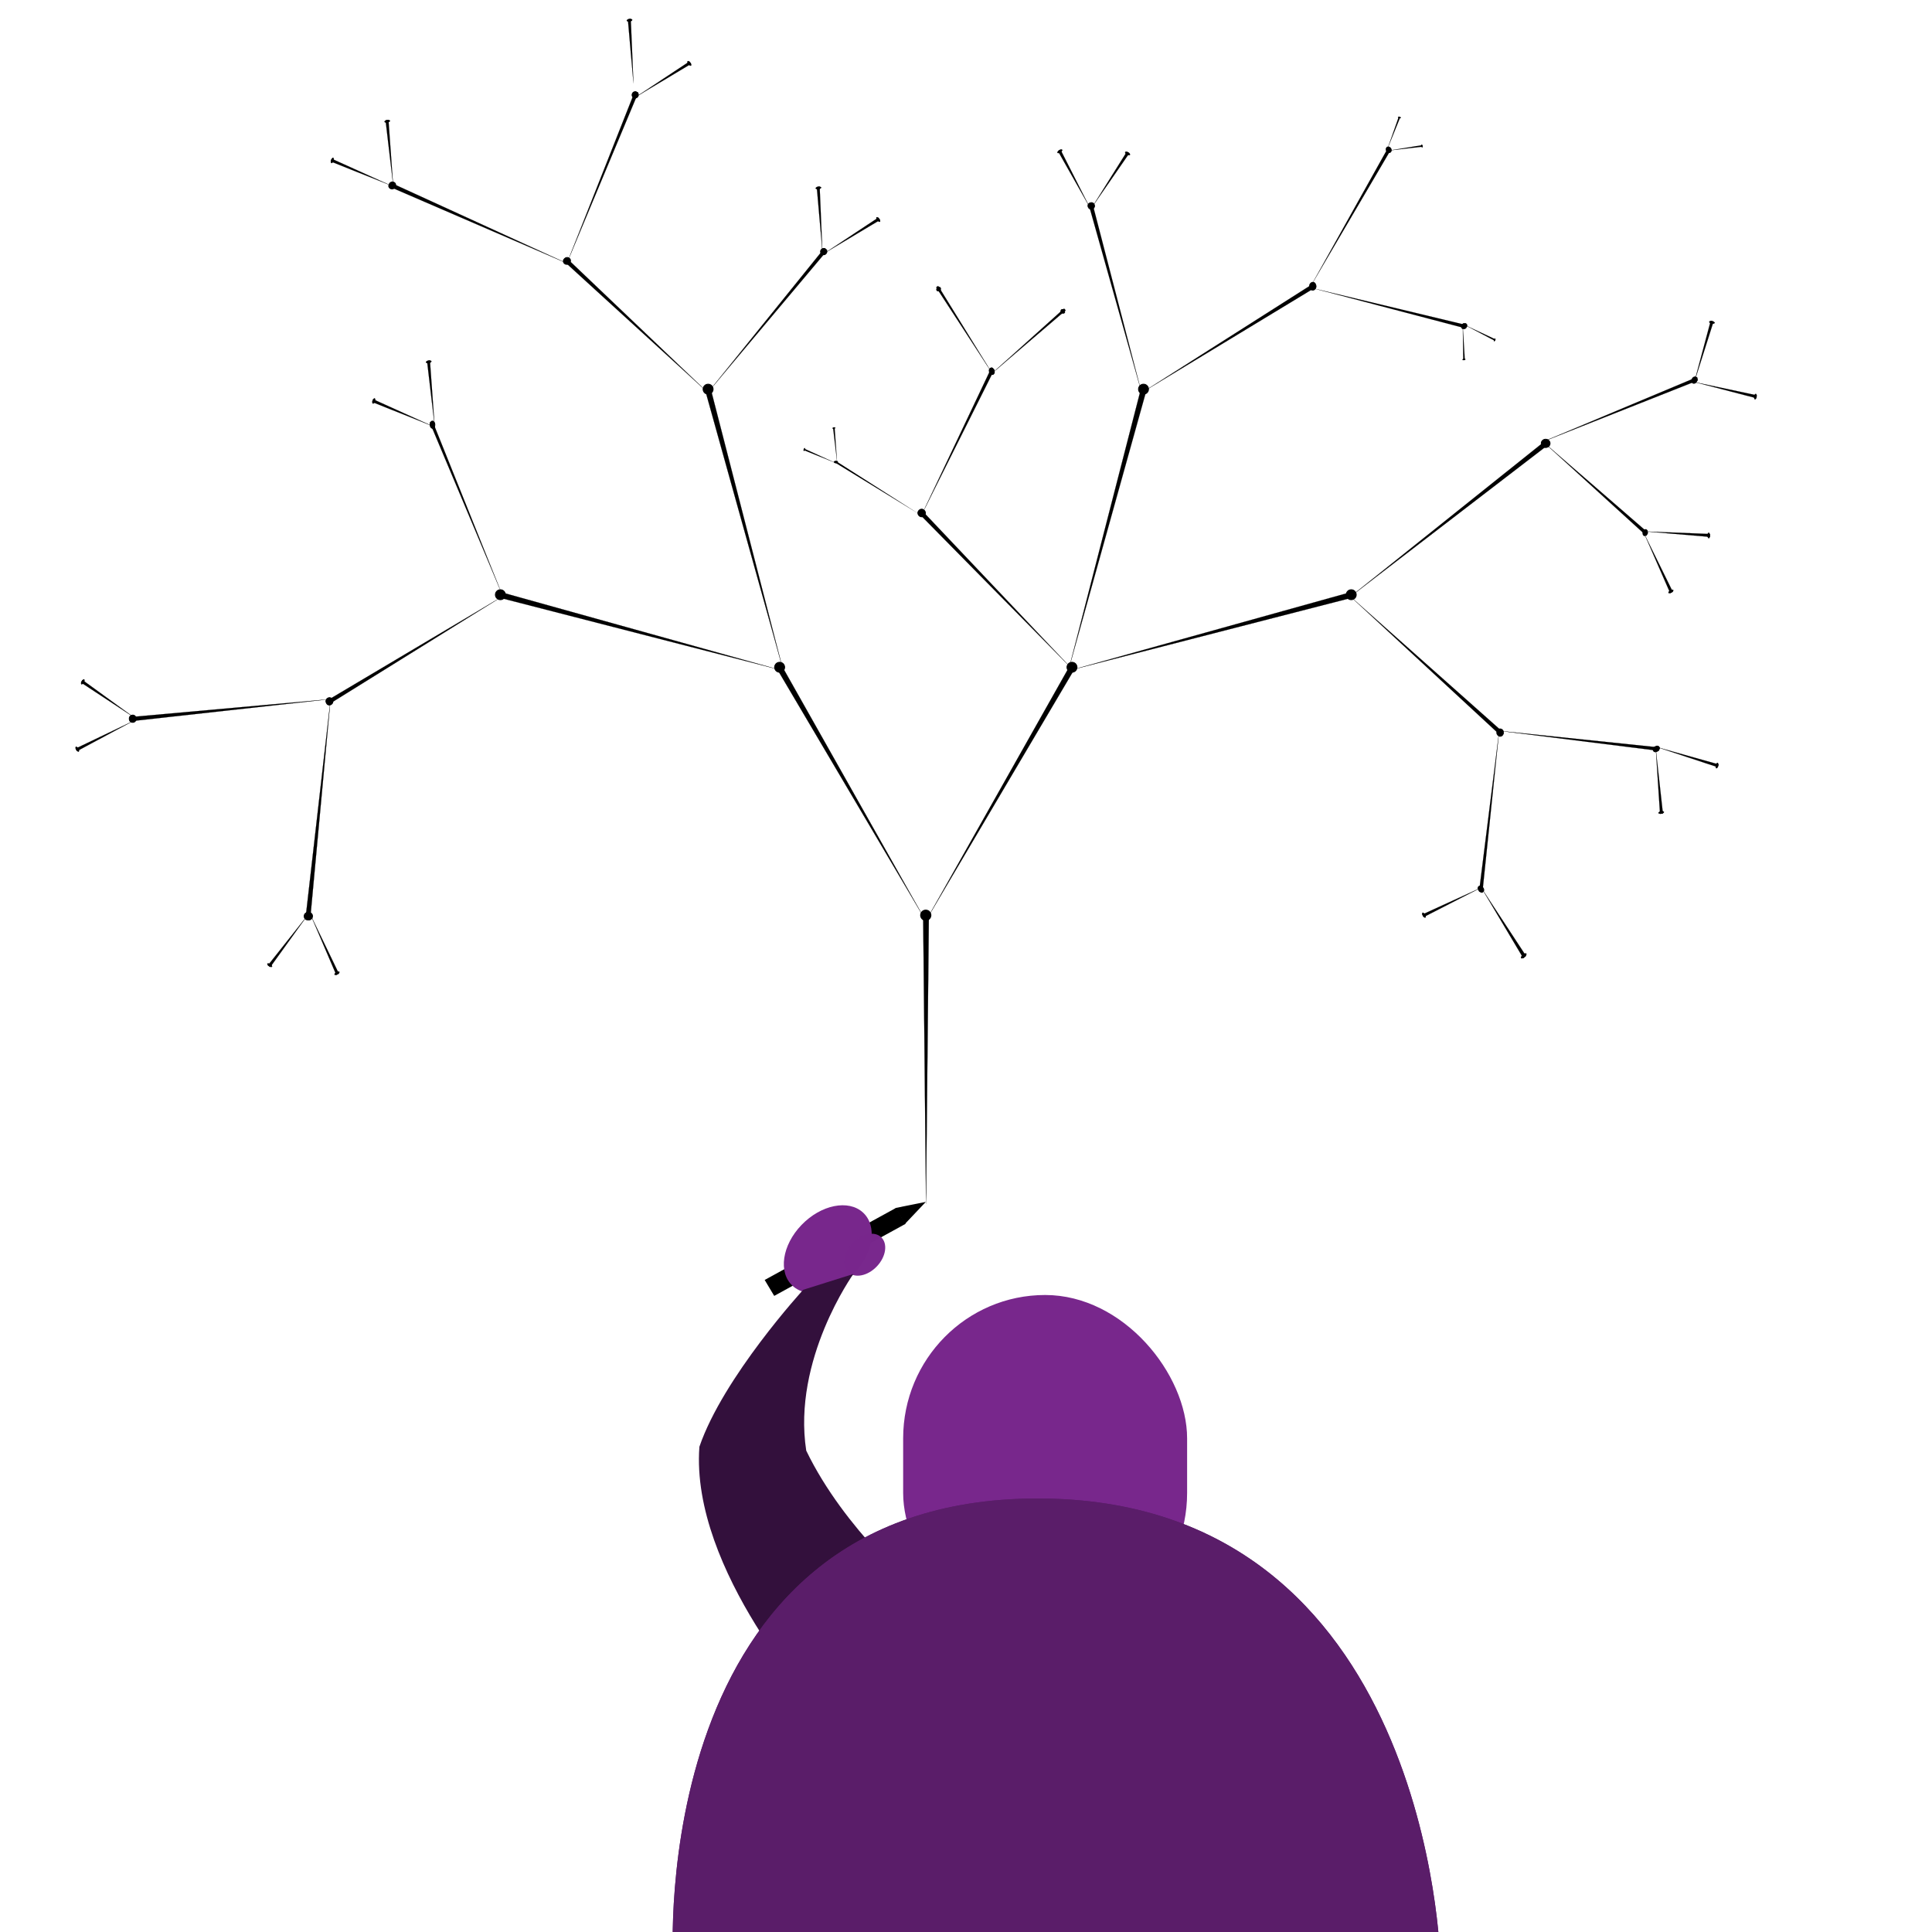 <?xml version="1.0" encoding="UTF-8" standalone="no"?>
<svg
   xmlns:dc="http://purl.org/dc/elements/1.1/"
   xmlns:cc="http://creativecommons.org/ns#"
   xmlns:rdf="http://www.w3.org/1999/02/22-rdf-syntax-ns#"
   xmlns:svg="http://www.w3.org/2000/svg"
   xmlns="http://www.w3.org/2000/svg"
   xmlns:sodipodi="http://sodipodi.sourceforge.net/DTD/sodipodi-0.dtd"
   xmlns:inkscape="http://www.inkscape.org/namespaces/inkscape"
   width="1000"
   height="1000"
   viewBox="0 0 264.583 264.583"
   version="1.1"
   id="svg1123"
   inkscape:version="1.0.1 (3bc2e813f5, 2020-09-07)"
   sodipodi:docname="sofware_factory_Algorithm.svg"
   inkscape:export-filename="/home/cristian/motivus/Repos/motivus-home/static/sofware_factory_Algorithm.png"
   inkscape:export-xdpi="350.53299"
   inkscape:export-ydpi="350.53299">
  <defs
     id="defs1117" />
  <sodipodi:namedview
     id="base"
     pagecolor="#ffffff"
     bordercolor="#666666"
     borderopacity="1.0"
     inkscape:pageopacity="0.0"
     inkscape:pageshadow="2"
     inkscape:zoom="0.46308664"
     inkscape:cx="718.86824"
     inkscape:cy="397.32704"
     inkscape:document-units="mm"
     inkscape:current-layer="layer1"
     inkscape:document-rotation="0"
     showgrid="false"
     inkscape:window-width="1920"
     inkscape:window-height="997"
     inkscape:window-x="1920"
     inkscape:window-y="28"
     inkscape:window-maximized="1"
     units="px" />
  <g
     inkscape:label="Layer 1"
     inkscape:groupmode="layer"
     id="layer1">
    <g
       id="g1898"
       transform="matrix(1.257,2.098,-2.224,1.22,138.134,-30.342)">
      <rect
         style="fill:#000000;fill-opacity:1;stroke:none;stroke-width:0.234;stroke-linecap:round;stroke-dasharray:0.234, 0.467;paint-order:stroke fill markers"
         id="rect1892"
         width="1.04"
         height="8.085"
         x="67.192"
         y="44.916"
         ry="0" />
      <path
         sodipodi:type="star"
         style="fill:#000000;fill-opacity:1;stroke:none;stroke-width:0.265;stroke-linecap:round;stroke-dasharray:0.265, 0.53;paint-order:stroke fill markers"
         id="path1894"
         sodipodi:sides="3"
         sodipodi:cx="68.104202"
         sodipodi:cy="44.389439"
         sodipodi:r1="1.0527909"
         sodipodi:r2="0.52639544"
         sodipodi:arg1="-1.5707963"
         sodipodi:arg2="-0.52359878"
         inkscape:flatsided="true"
         inkscape:rounded="0"
         inkscape:randomized="0"
         d="m 68.104,43.337 0.912,1.579 -1.823,0 z"
         inkscape:transform-center-y="-0.26319834"
         transform="matrix(0.57,0,0,1,28.88,0.027)" />
    </g>
    <ellipse
       style="fill:#78278c;fill-opacity:1;stroke:none;stroke-width:1.473;stroke-linecap:round;paint-order:stroke fill markers"
       id="path855"
       cx="49.171"
       cy="200.322"
       rx="6.959"
       ry="4.891"
       transform="matrix(-0.693,0.721,0.736,0.677,0,0)" />
    <ellipse
       style="opacity:0.991;fill:#78278c;fill-opacity:1;stroke:none;stroke-width:0.696;stroke-linecap:round;paint-order:stroke fill markers"
       id="ellipse861"
       cx="44.118"
       cy="203.892"
       rx="3.291"
       ry="2.31"
       transform="matrix(-0.685,0.729,0.729,0.685,0,0)" />
    <path
       style="fill:#33103c;fill-opacity:1;stroke:none;stroke-width:0.97px;stroke-linecap:butt;stroke-linejoin:miter;stroke-opacity:1"
       d="m 116.869,174.47 -6.872,2.162 c 0,0 -10.952,11.95 -14.217,21.498 -1.259,16.957 16.326,36.019 16.326,36.019 l 13.71,-16.173 c 0,0 -10.148,-8.426 -15.403,-19.314 -1.928,-12.493 6.455,-24.192 6.455,-24.192 z"
       id="path869"
       sodipodi:nodetypes="ccccccc" />
    <rect
       style="fill:#78278c;fill-opacity:1;stroke:none;stroke-width:2.181;stroke-linecap:round;stroke-opacity:1;paint-order:stroke fill markers"
       id="rect909"
       width="38.887"
       height="46.737"
       x="123.685"
       y="177.347"
       ry="19.627" />
    <path
       style="fill:#5a1d69;fill-opacity:1;stroke:none;stroke-width:0.81px;stroke-linecap:butt;stroke-linejoin:miter;stroke-opacity:1"
       d="M 197.245,268.413 H 92.179 c 0,0 -3.825,-63.199 49.934,-63.199 53.76,0 55.132,63.199 55.132,63.199 z"
       id="path837"
       sodipodi:nodetypes="cczc" />
    <path
       style="fill:#5a1d69;fill-opacity:1;stroke:none;stroke-width:0.81px;stroke-linecap:butt;stroke-linejoin:miter;stroke-opacity:1"
       d="M 197.245,268.413 H 92.179 c 0,0 -3.825,-63.199 49.934,-63.199 53.76,0 55.132,63.199 55.132,63.199 z"
       id="path1902"
       sodipodi:nodetypes="cczc" />
    <g
       id="g1926"
       style="fill:#000000;stroke:#000000;stroke-width:0.048;stroke-miterlimit:4;stroke-dasharray:none"
       transform="matrix(3.404,0,0,3.404,-4.944,2.124)">
      <circle
         style="fill:#000000;fill-opacity:1;stroke:#000000;stroke-width:0.048;stroke-linecap:round;stroke-miterlimit:4;stroke-dasharray:none;paint-order:stroke fill markers"
         id="path1906"
         cx="38.697"
         cy="36.197"
         r="0.201" />
      <path
         sodipodi:type="star"
         style="fill:#000000;fill-opacity:1;stroke:#000000;stroke-width:0.479;stroke-linecap:round;stroke-miterlimit:4;stroke-dasharray:none;paint-order:stroke fill markers"
         id="path1908"
         sodipodi:sides="3"
         sodipodi:cx="73.612183"
         sodipodi:cy="57.12875"
         sodipodi:r1="10.187316"
         sodipodi:r2="5.093658"
         sodipodi:arg1="-1.5707963"
         sodipodi:arg2="-0.52359878"
         inkscape:flatsided="true"
         inkscape:rounded="0"
         inkscape:randomized="0"
         d="m 73.612,46.941 8.822,15.281 -17.645,0 z"
         inkscape:transform-center-y="1.9199981"
         transform="matrix(-0.013,0,0,-0.754,39.664,83.115)" />
    </g>
    <g
       id="g1932"
       transform="matrix(2.948,1.702,-1.702,2.948,94.335,-81.192)"
       style="fill:#000000;stroke:#000000;stroke-width:0.035;stroke-miterlimit:4;stroke-dasharray:none">
      <circle
         style="fill:#000000;fill-opacity:1;stroke:#000000;stroke-width:0.035;stroke-linecap:round;stroke-miterlimit:4;stroke-dasharray:none;paint-order:stroke fill markers"
         id="circle1928"
         cx="38.697"
         cy="36.197"
         r="0.201" />
      <path
         sodipodi:type="star"
         style="fill:#000000;fill-opacity:1;stroke:#000000;stroke-width:0.354;stroke-linecap:round;stroke-miterlimit:4;stroke-dasharray:none;paint-order:stroke fill markers"
         id="path1930"
         sodipodi:sides="3"
         sodipodi:cx="73.612183"
         sodipodi:cy="57.12875"
         sodipodi:r1="10.187316"
         sodipodi:r2="5.093658"
         sodipodi:arg1="-1.5707963"
         sodipodi:arg2="-0.52359878"
         inkscape:flatsided="true"
         inkscape:rounded="0"
         inkscape:randomized="0"
         d="m 73.612,46.941 8.822,15.281 -17.645,0 z"
         inkscape:transform-center-y="1.9199981"
         transform="matrix(-0.013,0,0,-0.754,39.664,83.115)" />
    </g>
    <g
       id="g1938"
       transform="matrix(-2.948,1.702,1.702,2.948,159.241,-81.192)"
       style="fill:#000000;stroke:#000000;stroke-width:0.035;stroke-miterlimit:4;stroke-dasharray:none">
      <circle
         style="fill:#000000;fill-opacity:1;stroke:#000000;stroke-width:0.035;stroke-linecap:round;stroke-miterlimit:4;stroke-dasharray:none;paint-order:stroke fill markers"
         id="circle1934"
         cx="38.697"
         cy="36.197"
         r="0.201" />
      <path
         sodipodi:type="star"
         style="fill:#000000;fill-opacity:1;stroke:#000000;stroke-width:0.354;stroke-linecap:round;stroke-miterlimit:4;stroke-dasharray:none;paint-order:stroke fill markers"
         id="path1936"
         sodipodi:sides="3"
         sodipodi:cx="73.612183"
         sodipodi:cy="57.12875"
         sodipodi:r1="10.187316"
         sodipodi:r2="5.093658"
         sodipodi:arg1="-1.5707963"
         sodipodi:arg2="-0.52359878"
         inkscape:flatsided="true"
         inkscape:rounded="0"
         inkscape:randomized="0"
         d="m 73.612,46.941 8.822,15.281 -17.645,0 z"
         inkscape:transform-center-y="1.9199981"
         transform="matrix(-0.013,0,0,-0.754,39.664,83.115)" />
    </g>
    <g
       id="g1944"
       transform="matrix(0.881,3.288,-3.288,0.881,269.973,-77.68)"
       style="stroke:#000000;stroke-width:0.035;stroke-miterlimit:4;stroke-dasharray:none">
      <circle
         style="fill:#000000;fill-opacity:1;stroke:#000000;stroke-width:0.035;stroke-linecap:round;stroke-miterlimit:4;stroke-dasharray:none;paint-order:stroke fill markers"
         id="circle1940"
         cx="38.697"
         cy="36.197"
         r="0.201" />
      <path
         sodipodi:type="star"
         style="fill:#000000;fill-opacity:1;stroke:#000000;stroke-width:0.354;stroke-linecap:round;stroke-miterlimit:4;stroke-dasharray:none;paint-order:stroke fill markers"
         id="path1942"
         sodipodi:sides="3"
         sodipodi:cx="73.612183"
         sodipodi:cy="57.12875"
         sodipodi:r1="10.187316"
         sodipodi:r2="5.093658"
         sodipodi:arg1="-1.5707963"
         sodipodi:arg2="-0.52359878"
         inkscape:flatsided="true"
         inkscape:rounded="0"
         inkscape:randomized="0"
         d="m 73.612,46.941 8.822,15.281 -17.645,0 z"
         inkscape:transform-center-y="1.9199981"
         transform="matrix(-0.013,0,0,-0.754,39.664,83.115)" />
    </g>
    <g
       id="g1950"
       transform="matrix(3.288,0.881,-0.881,3.288,61.256,-99.811)"
       style="stroke:#000000;stroke-width:0.035;stroke-miterlimit:4;stroke-dasharray:none">
      <circle
         style="fill:#000000;fill-opacity:1;stroke:#000000;stroke-width:0.035;stroke-linecap:round;stroke-miterlimit:4;stroke-dasharray:none;paint-order:stroke fill markers"
         id="circle1946"
         cx="38.697"
         cy="36.197"
         r="0.201" />
      <path
         sodipodi:type="star"
         style="fill:#000000;fill-opacity:1;stroke:#000000;stroke-width:0.354;stroke-linecap:round;stroke-miterlimit:4;stroke-dasharray:none;paint-order:stroke fill markers"
         id="path1948"
         sodipodi:sides="3"
         sodipodi:cx="73.612183"
         sodipodi:cy="57.12875"
         sodipodi:r1="10.187316"
         sodipodi:r2="5.093658"
         sodipodi:arg1="-1.5707963"
         sodipodi:arg2="-0.52359878"
         inkscape:flatsided="true"
         inkscape:rounded="0"
         inkscape:randomized="0"
         d="m 73.612,46.941 8.822,15.281 -17.645,0 z"
         inkscape:transform-center-y="1.9199981"
         transform="matrix(-0.013,0,0,-0.754,39.664,83.115)" />
    </g>
    <g
       id="g1956"
       transform="matrix(-3.288,0.881,0.881,3.288,192.32,-99.811)"
       style="stroke:#000000;stroke-width:0.035;stroke-miterlimit:4;stroke-dasharray:none">
      <circle
         style="fill:#000000;fill-opacity:1;stroke:#000000;stroke-width:0.035;stroke-linecap:round;stroke-miterlimit:4;stroke-dasharray:none;paint-order:stroke fill markers"
         id="circle1952"
         cx="38.697"
         cy="36.197"
         r="0.201" />
      <path
         sodipodi:type="star"
         style="fill:#000000;fill-opacity:1;stroke:#000000;stroke-width:0.354;stroke-linecap:round;stroke-miterlimit:4;stroke-dasharray:none;paint-order:stroke fill markers"
         id="path1954"
         sodipodi:sides="3"
         sodipodi:cx="73.612183"
         sodipodi:cy="57.12875"
         sodipodi:r1="10.187316"
         sodipodi:r2="5.093658"
         sodipodi:arg1="-1.5707963"
         sodipodi:arg2="-0.52359878"
         inkscape:flatsided="true"
         inkscape:rounded="0"
         inkscape:randomized="0"
         d="m 73.612,46.941 8.822,15.281 -17.645,0 z"
         inkscape:transform-center-y="1.9199981"
         transform="matrix(-0.013,0,0,-0.754,39.664,83.115)" />
    </g>
    <g
       id="g1962"
       transform="matrix(-0.881,3.288,3.288,0.881,-16.397,-77.68)"
       style="stroke:#000000;stroke-width:0.035;stroke-miterlimit:4;stroke-dasharray:none">
      <circle
         style="fill:#000000;fill-opacity:1;stroke:#000000;stroke-width:0.035;stroke-linecap:round;stroke-miterlimit:4;stroke-dasharray:none;paint-order:stroke fill markers"
         id="circle1958"
         cx="38.697"
         cy="36.197"
         r="0.201" />
      <path
         sodipodi:type="star"
         style="fill:#000000;fill-opacity:1;stroke:#000000;stroke-width:0.354;stroke-linecap:round;stroke-miterlimit:4;stroke-dasharray:none;paint-order:stroke fill markers"
         id="path1960"
         sodipodi:sides="3"
         sodipodi:cx="73.612183"
         sodipodi:cy="57.12875"
         sodipodi:r1="10.187316"
         sodipodi:r2="5.093658"
         sodipodi:arg1="-1.5707963"
         sodipodi:arg2="-0.52359878"
         inkscape:flatsided="true"
         inkscape:rounded="0"
         inkscape:randomized="0"
         d="m 73.612,46.941 8.822,15.281 -17.645,0 z"
         inkscape:transform-center-y="1.9199981"
         transform="matrix(-0.013,0,0,-0.754,39.664,83.115)" />
    </g>
    <g
       id="g1968"
       transform="matrix(1.474,-1.958,-1.784,-1.618,212.981,234.664)"
       style="stroke:#000000;stroke-width:0.035;stroke-miterlimit:4;stroke-dasharray:none">
      <circle
         style="fill:#000000;fill-opacity:1;stroke:#000000;stroke-width:0.035;stroke-linecap:round;stroke-miterlimit:4;stroke-dasharray:none;paint-order:stroke fill markers"
         id="circle1964"
         cx="38.697"
         cy="36.197"
         r="0.201" />
      <path
         sodipodi:type="star"
         style="fill:#000000;fill-opacity:1;stroke:#000000;stroke-width:0.354;stroke-linecap:round;stroke-miterlimit:4;stroke-dasharray:none;paint-order:stroke fill markers"
         id="path1966"
         sodipodi:sides="3"
         sodipodi:cx="73.612183"
         sodipodi:cy="57.12875"
         sodipodi:r1="10.187316"
         sodipodi:r2="5.093658"
         sodipodi:arg1="-1.5707963"
         sodipodi:arg2="-0.52359878"
         inkscape:flatsided="true"
         inkscape:rounded="0"
         inkscape:randomized="0"
         d="m 73.612,46.941 8.822,15.281 -17.645,0 z"
         inkscape:transform-center-y="1.9199981"
         transform="matrix(-0.013,0,0,-0.754,39.664,83.115)" />
    </g>
    <g
       id="g1974"
       transform="matrix(1.925,2.208,-2.329,1.825,221.486,-90.783)"
       style="stroke:#000000;stroke-width:0.035;stroke-miterlimit:4;stroke-dasharray:none">
      <circle
         style="fill:#000000;fill-opacity:1;stroke:#000000;stroke-width:0.035;stroke-linecap:round;stroke-miterlimit:4;stroke-dasharray:none;paint-order:stroke fill markers"
         id="circle1970"
         cx="38.697"
         cy="36.197"
         r="0.201" />
      <path
         sodipodi:type="star"
         style="fill:#000000;fill-opacity:1;stroke:#000000;stroke-width:0.354;stroke-linecap:round;stroke-miterlimit:4;stroke-dasharray:none;paint-order:stroke fill markers"
         id="path1972"
         sodipodi:sides="3"
         sodipodi:cx="73.612183"
         sodipodi:cy="57.12875"
         sodipodi:r1="10.187316"
         sodipodi:r2="5.093658"
         sodipodi:arg1="-1.5707963"
         sodipodi:arg2="-0.52359878"
         inkscape:flatsided="true"
         inkscape:rounded="0"
         inkscape:randomized="0"
         d="m 73.612,46.941 8.822,15.281 -17.645,0 z"
         inkscape:transform-center-y="1.9199981"
         transform="matrix(-0.013,0,0,-0.754,39.664,83.115)" />
    </g>
    <g
       id="g1980"
       transform="matrix(1.038,2.394,-2,1.242,212.013,-98.399)"
       style="stroke:#000000;stroke-width:0.035;stroke-miterlimit:4;stroke-dasharray:none">
      <circle
         style="fill:#000000;fill-opacity:1;stroke:#000000;stroke-width:0.035;stroke-linecap:round;stroke-miterlimit:4;stroke-dasharray:none;paint-order:stroke fill markers"
         id="circle1976"
         cx="38.697"
         cy="36.197"
         r="0.201" />
      <path
         sodipodi:type="star"
         style="fill:#000000;fill-opacity:1;stroke:#000000;stroke-width:0.354;stroke-linecap:round;stroke-miterlimit:4;stroke-dasharray:none;paint-order:stroke fill markers"
         id="path1978"
         sodipodi:sides="3"
         sodipodi:cx="73.612183"
         sodipodi:cy="57.12875"
         sodipodi:r1="10.187316"
         sodipodi:r2="5.093658"
         sodipodi:arg1="-1.5707963"
         sodipodi:arg2="-0.52359878"
         inkscape:flatsided="true"
         inkscape:rounded="0"
         inkscape:randomized="0"
         d="m 73.612,46.941 8.822,15.281 -17.645,0 z"
         inkscape:transform-center-y="1.9199981"
         transform="matrix(-0.013,0,0,-0.754,39.664,83.115)" />
    </g>
    <g
       id="g1986"
       transform="matrix(-2.217,0.588,0.594,2.196,213.734,-74.052)"
       style="stroke:#000000;stroke-width:0.035;stroke-miterlimit:4;stroke-dasharray:none">
      <circle
         style="fill:#000000;fill-opacity:1;stroke:#000000;stroke-width:0.035;stroke-linecap:round;stroke-miterlimit:4;stroke-dasharray:none;paint-order:stroke fill markers"
         id="circle1982"
         cx="38.697"
         cy="36.197"
         r="0.201" />
      <path
         sodipodi:type="star"
         style="fill:#000000;fill-opacity:1;stroke:#000000;stroke-width:0.354;stroke-linecap:round;stroke-miterlimit:4;stroke-dasharray:none;paint-order:stroke fill markers"
         id="path1984"
         sodipodi:sides="3"
         sodipodi:cx="73.612183"
         sodipodi:cy="57.12875"
         sodipodi:r1="10.187316"
         sodipodi:r2="5.093658"
         sodipodi:arg1="-1.5707963"
         sodipodi:arg2="-0.52359878"
         inkscape:flatsided="true"
         inkscape:rounded="0"
         inkscape:randomized="0"
         d="m 73.612,46.941 8.822,15.281 -17.645,0 z"
         inkscape:transform-center-y="1.9199981"
         transform="matrix(-0.013,0,0,-0.754,39.664,83.115)" />
    </g>
    <g
       id="g1992"
       transform="matrix(1.168,2.131,2.024,-1.23,-73.348,58.106)"
       style="stroke:#000000;stroke-width:0.05;stroke-miterlimit:4;stroke-dasharray:none">
      <circle
         style="fill:#000000;fill-opacity:1;stroke:#000000;stroke-width:0.05;stroke-linecap:round;stroke-miterlimit:4;stroke-dasharray:none;paint-order:stroke fill markers"
         id="circle1988"
         cx="38.697"
         cy="36.197"
         r="0.201" />
      <path
         sodipodi:type="star"
         style="fill:#000000;fill-opacity:1;stroke:#000000;stroke-width:0.503;stroke-linecap:round;stroke-miterlimit:4;stroke-dasharray:none;paint-order:stroke fill markers"
         id="path1990"
         sodipodi:sides="3"
         sodipodi:cx="73.612183"
         sodipodi:cy="57.12875"
         sodipodi:r1="10.187316"
         sodipodi:r2="5.093658"
         sodipodi:arg1="-1.5707963"
         sodipodi:arg2="-0.52359878"
         inkscape:flatsided="true"
         inkscape:rounded="0"
         inkscape:randomized="0"
         d="m 73.612,46.941 8.822,15.281 -17.645,0 z"
         inkscape:transform-center-y="1.9199981"
         transform="matrix(-0.013,0,0,-0.754,39.664,83.115)" />
    </g>
    <g
       id="g1998"
       transform="matrix(-2.764,-0.241,0.262,-2.533,139.701,226.484)"
       style="stroke:#000000;stroke-width:0.054;stroke-miterlimit:4;stroke-dasharray:none">
      <circle
         style="fill:#000000;fill-opacity:1;stroke:#000000;stroke-width:0.054;stroke-linecap:round;stroke-miterlimit:4;stroke-dasharray:none;paint-order:stroke fill markers"
         id="circle1994"
         cx="38.697"
         cy="36.197"
         r="0.201" />
      <path
         sodipodi:type="star"
         style="fill:#000000;fill-opacity:1;stroke:#000000;stroke-width:0.546;stroke-linecap:round;stroke-miterlimit:4;stroke-dasharray:none;paint-order:stroke fill markers"
         id="path1996"
         sodipodi:sides="3"
         sodipodi:cx="73.612183"
         sodipodi:cy="57.12875"
         sodipodi:r1="10.187316"
         sodipodi:r2="5.093658"
         sodipodi:arg1="-1.5707963"
         sodipodi:arg2="-0.52359878"
         inkscape:flatsided="true"
         inkscape:rounded="0"
         inkscape:randomized="0"
         d="m 73.612,46.941 8.822,15.281 -17.645,0 z"
         inkscape:transform-center-y="1.9199981"
         transform="matrix(-0.013,0,0,-0.754,39.664,83.115)" />
    </g>
    <g
       id="g2004"
       transform="matrix(0.221,2.449,2.326,-0.233,-74.575,12.095)"
       style="stroke:#000000;stroke-width:0.05;stroke-miterlimit:4;stroke-dasharray:none">
      <circle
         style="fill:#000000;fill-opacity:1;stroke:#000000;stroke-width:0.05;stroke-linecap:round;stroke-miterlimit:4;stroke-dasharray:none;paint-order:stroke fill markers"
         id="circle2000"
         cx="38.697"
         cy="36.197"
         r="0.201" />
      <path
         sodipodi:type="star"
         style="fill:#000000;fill-opacity:1;stroke:#000000;stroke-width:0.503;stroke-linecap:round;stroke-miterlimit:4;stroke-dasharray:none;paint-order:stroke fill markers"
         id="path2002"
         sodipodi:sides="3"
         sodipodi:cx="73.612183"
         sodipodi:cy="57.12875"
         sodipodi:r1="10.187316"
         sodipodi:r2="5.093658"
         sodipodi:arg1="-1.5707963"
         sodipodi:arg2="-0.52359878"
         inkscape:flatsided="true"
         inkscape:rounded="0"
         inkscape:randomized="0"
         d="m 73.612,46.941 8.822,15.281 -17.645,0 z"
         inkscape:transform-center-y="1.9199981"
         transform="matrix(-0.013,0,0,-0.754,39.664,83.115)" />
    </g>
    <g
       id="g2010"
       transform="matrix(-1.417,1.149,0.818,1.99,84.453,-58.329)"
       style="stroke:#000000;stroke-width:0.062;stroke-miterlimit:4;stroke-dasharray:none">
      <circle
         style="fill:#000000;fill-opacity:1;stroke:#000000;stroke-width:0.062;stroke-linecap:round;stroke-miterlimit:4;stroke-dasharray:none;paint-order:stroke fill markers"
         id="circle2006"
         cx="38.697"
         cy="36.197"
         r="0.201" />
      <path
         sodipodi:type="star"
         style="fill:#000000;fill-opacity:1;stroke:#000000;stroke-width:0.622;stroke-linecap:round;stroke-miterlimit:4;stroke-dasharray:none;paint-order:stroke fill markers"
         id="path2008"
         sodipodi:sides="3"
         sodipodi:cx="73.612183"
         sodipodi:cy="57.12875"
         sodipodi:r1="10.187316"
         sodipodi:r2="5.093658"
         sodipodi:arg1="-1.5707963"
         sodipodi:arg2="-0.52359878"
         inkscape:flatsided="true"
         inkscape:rounded="0"
         inkscape:randomized="0"
         d="m 73.612,46.941 8.822,15.281 -17.645,0 z"
         inkscape:transform-center-y="1.9199981"
         transform="matrix(-0.013,0,0,-0.754,39.664,83.115)" />
    </g>
    <g
       id="g2016"
       transform="matrix(1.631,1.331,-1.343,1.631,98.304,-76.09)"
       style="stroke:#000000;stroke-width:0.057;stroke-miterlimit:4;stroke-dasharray:none">
      <circle
         style="fill:#000000;fill-opacity:1;stroke:#000000;stroke-width:0.057;stroke-linecap:round;stroke-miterlimit:4;stroke-dasharray:none;paint-order:stroke fill markers"
         id="circle2012"
         cx="38.697"
         cy="36.197"
         r="0.201" />
      <path
         sodipodi:type="star"
         style="fill:#000000;fill-opacity:1;stroke:#000000;stroke-width:0.572;stroke-linecap:round;stroke-miterlimit:4;stroke-dasharray:none;paint-order:stroke fill markers"
         id="path2014"
         sodipodi:sides="3"
         sodipodi:cx="73.612183"
         sodipodi:cy="57.12875"
         sodipodi:r1="10.187316"
         sodipodi:r2="5.093658"
         sodipodi:arg1="-1.5707963"
         sodipodi:arg2="-0.52359878"
         inkscape:flatsided="true"
         inkscape:rounded="0"
         inkscape:randomized="0"
         d="m 73.612,46.941 8.822,15.281 -17.645,0 z"
         inkscape:transform-center-y="1.9199981"
         transform="matrix(-0.013,0,0,-0.754,39.664,83.115)" />
    </g>
    <g
       id="g2022"
       transform="matrix(-1.717,1.698,1.647,1.536,84.467,-85.574)"
       style="stroke:#000000;stroke-width:0.052;stroke-miterlimit:4;stroke-dasharray:none">
      <circle
         style="fill:#000000;fill-opacity:1;stroke:#000000;stroke-width:0.052;stroke-linecap:round;stroke-miterlimit:4;stroke-dasharray:none;paint-order:stroke fill markers"
         id="circle2018"
         cx="38.697"
         cy="36.197"
         r="0.201" />
      <path
         sodipodi:type="star"
         style="fill:#000000;fill-opacity:1;stroke:#000000;stroke-width:0.518;stroke-linecap:round;stroke-miterlimit:4;stroke-dasharray:none;paint-order:stroke fill markers"
         id="path2020"
         sodipodi:sides="3"
         sodipodi:cx="73.612183"
         sodipodi:cy="57.12875"
         sodipodi:r1="10.187316"
         sodipodi:r2="5.093658"
         sodipodi:arg1="-1.5707963"
         sodipodi:arg2="-0.52359878"
         inkscape:flatsided="true"
         inkscape:rounded="0"
         inkscape:randomized="0"
         d="m 73.612,46.941 8.822,15.281 -17.645,0 z"
         inkscape:transform-center-y="1.9199981"
         transform="matrix(-0.013,0,0,-0.754,39.664,83.115)" />
    </g>
    <g
       id="g2028"
       transform="matrix(1.954,0.784,-0.796,1.957,40.19,-88.185)"
       style="stroke:#000000;stroke-width:0.057;stroke-miterlimit:4;stroke-dasharray:none">
      <circle
         style="fill:#000000;fill-opacity:1;stroke:#000000;stroke-width:0.057;stroke-linecap:round;stroke-miterlimit:4;stroke-dasharray:none;paint-order:stroke fill markers"
         id="circle2024"
         cx="38.697"
         cy="36.197"
         r="0.201" />
      <path
         sodipodi:type="star"
         style="fill:#000000;fill-opacity:1;stroke:#000000;stroke-width:0.572;stroke-linecap:round;stroke-miterlimit:4;stroke-dasharray:none;paint-order:stroke fill markers"
         id="path2026"
         sodipodi:sides="3"
         sodipodi:cx="73.612183"
         sodipodi:cy="57.12875"
         sodipodi:r1="10.187316"
         sodipodi:r2="5.093658"
         sodipodi:arg1="-1.5707963"
         sodipodi:arg2="-0.52359878"
         inkscape:flatsided="true"
         inkscape:rounded="0"
         inkscape:randomized="0"
         d="m 73.612,46.941 8.822,15.281 -17.645,0 z"
         inkscape:transform-center-y="1.9199981"
         transform="matrix(-0.013,0,0,-0.754,39.664,83.115)" />
    </g>
    <g
       id="g2034"
       transform="matrix(-1.069,2.165,2.058,0.915,20.59,-91.501)"
       style="stroke:#000000;stroke-width:0.052;stroke-miterlimit:4;stroke-dasharray:none">
      <circle
         style="fill:#000000;fill-opacity:1;stroke:#000000;stroke-width:0.052;stroke-linecap:round;stroke-miterlimit:4;stroke-dasharray:none;paint-order:stroke fill markers"
         id="circle2030"
         cx="38.697"
         cy="36.197"
         r="0.201" />
      <path
         sodipodi:type="star"
         style="fill:#000000;fill-opacity:1;stroke:#000000;stroke-width:0.518;stroke-linecap:round;stroke-miterlimit:4;stroke-dasharray:none;paint-order:stroke fill markers"
         id="path2032"
         sodipodi:sides="3"
         sodipodi:cx="73.612183"
         sodipodi:cy="57.12875"
         sodipodi:r1="10.187316"
         sodipodi:r2="5.093658"
         sodipodi:arg1="-1.5707963"
         sodipodi:arg2="-0.52359878"
         inkscape:flatsided="true"
         inkscape:rounded="0"
         inkscape:randomized="0"
         d="m 73.612,46.941 8.822,15.281 -17.645,0 z"
         inkscape:transform-center-y="1.9199981"
         transform="matrix(-0.013,0,0,-0.754,39.664,83.115)" />
    </g>
    <g
       id="g2040"
       transform="matrix(-1.795,1.778,1.756,1.818,132.117,-64.358)"
       style="stroke:#000000;stroke-width:0.048;stroke-miterlimit:4;stroke-dasharray:none">
      <circle
         style="fill:#000000;fill-opacity:1;stroke:#000000;stroke-width:0.048;stroke-linecap:round;stroke-miterlimit:4;stroke-dasharray:none;paint-order:stroke fill markers"
         id="circle2036"
         cx="38.697"
         cy="36.197"
         r="0.201" />
      <path
         sodipodi:type="star"
         style="fill:#000000;fill-opacity:1;stroke:#000000;stroke-width:0.477;stroke-linecap:round;stroke-miterlimit:4;stroke-dasharray:none;paint-order:stroke fill markers"
         id="path2038"
         sodipodi:sides="3"
         sodipodi:cx="73.612183"
         sodipodi:cy="57.12875"
         sodipodi:r1="10.187316"
         sodipodi:r2="5.093658"
         sodipodi:arg1="-1.5707963"
         sodipodi:arg2="-0.52359878"
         inkscape:flatsided="true"
         inkscape:rounded="0"
         inkscape:randomized="0"
         d="m 73.612,46.941 8.822,15.281 -17.645,0 z"
         inkscape:transform-center-y="1.9199981"
         transform="matrix(-0.013,0,0,-0.754,39.664,83.115)" />
    </g>
    <g
       id="g2046"
       transform="matrix(-1.021,0.61,0.998,0.624,117.864,17.079)"
       style="stroke:#000000;stroke-width:0;stroke-miterlimit:4;stroke-dasharray:none">
      <circle
         style="fill:#000000;fill-opacity:1;stroke:#000000;stroke-width:0;stroke-linecap:round;stroke-miterlimit:4;stroke-dasharray:none;paint-order:stroke fill markers"
         id="circle2042"
         cx="38.697"
         cy="36.197"
         r="0.201" />
      <path
         sodipodi:type="star"
         style="fill:#000000;fill-opacity:1;stroke:#000000;stroke-width:0;stroke-linecap:round;stroke-miterlimit:4;stroke-dasharray:none;paint-order:stroke fill markers"
         id="path2044"
         sodipodi:sides="3"
         sodipodi:cx="73.612183"
         sodipodi:cy="57.12875"
         sodipodi:r1="10.187316"
         sodipodi:r2="5.093658"
         sodipodi:arg1="-1.5707963"
         sodipodi:arg2="-0.52359878"
         inkscape:flatsided="true"
         inkscape:rounded="0"
         inkscape:randomized="0"
         d="m 73.612,46.941 8.822,15.281 -17.645,0 z"
         inkscape:transform-center-y="1.9199981"
         transform="matrix(-0.013,0,0,-0.754,39.664,83.115)" />
    </g>
    <g
       id="g2052"
       transform="matrix(-1.557,-1.334,-0.812,1.666,225.465,42.161)"
       style="stroke:#000000;stroke-width:0.063;stroke-miterlimit:4;stroke-dasharray:none">
      <circle
         style="fill:#000000;fill-opacity:1;stroke:#000000;stroke-width:0.063;stroke-linecap:round;stroke-miterlimit:4;stroke-dasharray:none;paint-order:stroke fill markers"
         id="circle2048"
         cx="38.697"
         cy="36.197"
         r="0.201" />
      <path
         sodipodi:type="star"
         style="fill:#000000;fill-opacity:1;stroke:#000000;stroke-width:0.629;stroke-linecap:round;stroke-miterlimit:4;stroke-dasharray:none;paint-order:stroke fill markers"
         id="path2050"
         sodipodi:sides="3"
         sodipodi:cx="73.612183"
         sodipodi:cy="57.12875"
         sodipodi:r1="10.187316"
         sodipodi:r2="5.093658"
         sodipodi:arg1="-1.5707963"
         sodipodi:arg2="-0.52359878"
         inkscape:flatsided="true"
         inkscape:rounded="0"
         inkscape:randomized="0"
         d="m 73.612,46.941 8.822,15.281 -17.645,0 z"
         inkscape:transform-center-y="1.9199981"
         transform="matrix(-0.013,0,0,-0.754,39.664,83.115)" />
    </g>
    <g
       id="g2058"
       transform="matrix(-0.946,-1.015,-0.831,0.729,212.237,55.531)"
       style="stroke:#000000;stroke-width:0.097;stroke-miterlimit:4;stroke-dasharray:none">
      <circle
         style="fill:#000000;fill-opacity:1;stroke:#000000;stroke-width:0.097;stroke-linecap:round;stroke-miterlimit:4;stroke-dasharray:none;paint-order:stroke fill markers"
         id="circle2054"
         cx="38.697"
         cy="36.197"
         r="0.201" />
      <path
         sodipodi:type="star"
         style="fill:#000000;fill-opacity:1;stroke:#000000;stroke-width:0.975;stroke-linecap:round;stroke-miterlimit:4;stroke-dasharray:none;paint-order:stroke fill markers"
         id="path2056"
         sodipodi:sides="3"
         sodipodi:cx="73.612183"
         sodipodi:cy="57.12875"
         sodipodi:r1="10.187316"
         sodipodi:r2="5.093658"
         sodipodi:arg1="-1.5707963"
         sodipodi:arg2="-0.52359878"
         inkscape:flatsided="true"
         inkscape:rounded="0"
         inkscape:randomized="0"
         d="m 73.612,46.941 8.822,15.281 -17.645,0 z"
         inkscape:transform-center-y="1.9199981"
         transform="matrix(-0.013,0,0,-0.754,39.664,83.115)" />
    </g>
    <g
       id="g2064"
       transform="matrix(1.174,-0.773,0.613,0.966,60.923,34.539)"
       style="stroke:#000000;stroke-width:0.095;stroke-miterlimit:4;stroke-dasharray:none">
      <circle
         style="fill:#000000;fill-opacity:1;stroke:#000000;stroke-width:0.095;stroke-linecap:round;stroke-miterlimit:4;stroke-dasharray:none;paint-order:stroke fill markers"
         id="circle2060"
         cx="38.697"
         cy="36.197"
         r="0.201" />
      <path
         sodipodi:type="star"
         style="fill:#000000;fill-opacity:1;stroke:#000000;stroke-width:0.951;stroke-linecap:round;stroke-miterlimit:4;stroke-dasharray:none;paint-order:stroke fill markers"
         id="path2062"
         sodipodi:sides="3"
         sodipodi:cx="73.612183"
         sodipodi:cy="57.12875"
         sodipodi:r1="10.187316"
         sodipodi:r2="5.093658"
         sodipodi:arg1="-1.5707963"
         sodipodi:arg2="-0.52359878"
         inkscape:flatsided="true"
         inkscape:rounded="0"
         inkscape:randomized="0"
         d="m 73.612,46.941 8.822,15.281 -17.645,0 z"
         inkscape:transform-center-y="1.9199981"
         transform="matrix(-0.013,0,0,-0.754,39.664,83.115)" />
    </g>
    <g
       id="g2070"
       transform="matrix(1.912,0.739,0.211,-1.842,121.183,159.839)"
       style="stroke:#000000;stroke-width:0.063;stroke-miterlimit:4;stroke-dasharray:none"
       inkscape:transform-center-x="0.05578789"
       inkscape:transform-center-y="1.5914213">
      <circle
         style="fill:#000000;fill-opacity:1;stroke:#000000;stroke-width:0.063;stroke-linecap:round;stroke-miterlimit:4;stroke-dasharray:none;paint-order:stroke fill markers"
         id="circle2066"
         cx="38.697"
         cy="36.197"
         r="0.201" />
      <path
         sodipodi:type="star"
         style="fill:#000000;fill-opacity:1;stroke:#000000;stroke-width:0.629;stroke-linecap:round;stroke-miterlimit:4;stroke-dasharray:none;paint-order:stroke fill markers"
         id="path2068"
         sodipodi:sides="3"
         sodipodi:cx="73.612183"
         sodipodi:cy="57.12875"
         sodipodi:r1="10.187316"
         sodipodi:r2="5.093658"
         sodipodi:arg1="-1.5707963"
         sodipodi:arg2="-0.52359878"
         inkscape:flatsided="true"
         inkscape:rounded="0"
         inkscape:randomized="0"
         d="m 73.612,46.941 8.822,15.281 -17.645,0 z"
         inkscape:transform-center-y="1.9199981"
         transform="matrix(-0.013,0,0,-0.754,39.664,83.115)" />
    </g>
    <g
       id="g2076"
       transform="matrix(0.739,-1.912,-1.842,-0.211,264.906,184.194)"
       style="stroke:#000000;stroke-width:0.063;stroke-miterlimit:4;stroke-dasharray:none"
       inkscape:transform-center-x="-1.5914266"
       inkscape:transform-center-y="0.055782915">
      <circle
         style="fill:#000000;fill-opacity:1;stroke:#000000;stroke-width:0.063;stroke-linecap:round;stroke-miterlimit:4;stroke-dasharray:none;paint-order:stroke fill markers"
         id="circle2072"
         cx="38.697"
         cy="36.197"
         r="0.201" />
      <path
         sodipodi:type="star"
         style="fill:#000000;fill-opacity:1;stroke:#000000;stroke-width:0.629;stroke-linecap:round;stroke-miterlimit:4;stroke-dasharray:none;paint-order:stroke fill markers"
         id="path2074"
         sodipodi:sides="3"
         sodipodi:cx="73.612183"
         sodipodi:cy="57.12875"
         sodipodi:r1="10.187316"
         sodipodi:r2="5.093658"
         sodipodi:arg1="-1.5707963"
         sodipodi:arg2="-0.52359878"
         inkscape:flatsided="true"
         inkscape:rounded="0"
         inkscape:randomized="0"
         d="m 73.612,46.941 8.822,15.281 -17.645,0 z"
         inkscape:transform-center-y="1.9199981"
         transform="matrix(-0.013,0,0,-0.754,39.664,83.115)" />
    </g>
    <g
       id="g2082"
       transform="matrix(1.887,-0.802,-1.131,-1.469,187.509,165.708)"
       style="stroke:#000000;stroke-width:0.063;stroke-miterlimit:4;stroke-dasharray:none"
       inkscape:transform-center-x="-1.2890922"
       inkscape:transform-center-y="1.0712412">
      <g
         id="g2086"
         transform="matrix(0.943,0.664,-0.149,0.795,12.51,-15.132)">
        <circle
           style="fill:#000000;fill-opacity:1;stroke:#000000;stroke-width:0.063;stroke-linecap:round;stroke-miterlimit:4;stroke-dasharray:none;paint-order:stroke fill markers"
           id="circle2078"
           cx="38.697"
           cy="36.197"
           r="0.201" />
        <path
           sodipodi:type="star"
           style="fill:#000000;fill-opacity:1;stroke:#000000;stroke-width:0.629;stroke-linecap:round;stroke-miterlimit:4;stroke-dasharray:none;paint-order:stroke fill markers"
           id="path2080"
           sodipodi:sides="3"
           sodipodi:cx="73.612183"
           sodipodi:cy="57.12875"
           sodipodi:r1="10.187316"
           sodipodi:r2="5.093658"
           sodipodi:arg1="-1.5707963"
           sodipodi:arg2="-0.52359878"
           inkscape:flatsided="true"
           inkscape:rounded="0"
           inkscape:randomized="0"
           d="m 73.612,46.941 8.822,15.281 -17.645,0 z"
           inkscape:transform-center-y="1.9199981"
           transform="matrix(-0.013,0,0,-0.754,39.664,83.115)" />
      </g>
      <g
         id="g2092"
         transform="matrix(0.483,1.098,-0.937,0.016,67.95,5.514)">
        <circle
           style="fill:#000000;fill-opacity:1;stroke:#000000;stroke-width:0.063;stroke-linecap:round;stroke-miterlimit:4;stroke-dasharray:none;paint-order:stroke fill markers"
           id="circle2088"
           cx="38.697"
           cy="36.197"
           r="0.201" />
        <path
           sodipodi:type="star"
           style="fill:#000000;fill-opacity:1;stroke:#000000;stroke-width:0.629;stroke-linecap:round;stroke-miterlimit:4;stroke-dasharray:none;paint-order:stroke fill markers"
           id="path2090"
           sodipodi:sides="3"
           sodipodi:cx="73.612183"
           sodipodi:cy="57.12875"
           sodipodi:r1="10.187316"
           sodipodi:r2="5.093658"
           sodipodi:arg1="-1.5707963"
           sodipodi:arg2="-0.52359878"
           inkscape:flatsided="true"
           inkscape:rounded="0"
           inkscape:randomized="0"
           d="m 73.612,46.941 8.822,15.281 -17.645,0 z"
           inkscape:transform-center-y="1.9199981"
           transform="matrix(-0.013,0,0,-0.754,39.664,83.115)" />
      </g>
    </g>
    <g
       id="g2098"
       transform="matrix(0.842,1.488,0.669,-0.324,138.21,79.479)"
       style="stroke:#000000;stroke-width:0.063;stroke-miterlimit:4;stroke-dasharray:none"
       inkscape:transform-center-x="0.44867919"
       inkscape:transform-center-y="0.59968346">
      <circle
         style="fill:#000000;fill-opacity:1;stroke:#000000;stroke-width:0.063;stroke-linecap:round;stroke-miterlimit:4;stroke-dasharray:none;paint-order:stroke fill markers"
         id="circle2094"
         cx="38.697"
         cy="36.197"
         r="0.201" />
      <path
         sodipodi:type="star"
         style="fill:#000000;fill-opacity:1;stroke:#000000;stroke-width:0.629;stroke-linecap:round;stroke-miterlimit:4;stroke-dasharray:none;paint-order:stroke fill markers"
         id="path2096"
         sodipodi:sides="3"
         sodipodi:cx="73.612183"
         sodipodi:cy="57.12875"
         sodipodi:r1="10.187316"
         sodipodi:r2="5.093658"
         sodipodi:arg1="-1.5707963"
         sodipodi:arg2="-0.52359878"
         inkscape:flatsided="true"
         inkscape:rounded="0"
         inkscape:randomized="0"
         d="m 73.612,46.941 8.822,15.281 -17.645,0 z"
         inkscape:transform-center-y="1.9199981"
         transform="matrix(-0.013,0,0,-0.754,39.664,83.115)" />
    </g>
    <g
       id="g2104"
       transform="matrix(1.582,-1.32,-0.489,-0.782,165.155,210.29)"
       style="stroke:#000000;stroke-width:0.063;stroke-miterlimit:4;stroke-dasharray:none"
       inkscape:transform-center-x="-0.74167511"
       inkscape:transform-center-y="0.50242384">
      <circle
         style="fill:#000000;fill-opacity:1;stroke:#000000;stroke-width:0.063;stroke-linecap:round;stroke-miterlimit:4;stroke-dasharray:none;paint-order:stroke fill markers"
         id="circle2100"
         cx="38.697"
         cy="36.197"
         r="0.201" />
      <path
         sodipodi:type="star"
         style="fill:#000000;fill-opacity:1;stroke:#000000;stroke-width:0.629;stroke-linecap:round;stroke-miterlimit:4;stroke-dasharray:none;paint-order:stroke fill markers"
         id="path2102"
         sodipodi:sides="3"
         sodipodi:cx="73.612183"
         sodipodi:cy="57.12875"
         sodipodi:r1="10.187316"
         sodipodi:r2="5.093658"
         sodipodi:arg1="-1.5707963"
         sodipodi:arg2="-0.52359878"
         inkscape:flatsided="true"
         inkscape:rounded="0"
         inkscape:randomized="0"
         d="m 73.612,46.941 8.822,15.281 -17.645,0 z"
         inkscape:transform-center-y="1.9199981"
         transform="matrix(-0.013,0,0,-0.754,39.664,83.115)" />
    </g>
    <g
       id="g2110"
       transform="matrix(1.69,-0.26,-0.065,-0.741,164.456,148.154)"
       style="stroke:#000000;stroke-width:0.063;stroke-miterlimit:4;stroke-dasharray:none"
       inkscape:transform-center-x="1.9354952"
       inkscape:transform-center-y="0.010593725">
      <circle
         style="fill:#000000;fill-opacity:1;stroke:#000000;stroke-width:0.063;stroke-linecap:round;stroke-miterlimit:4;stroke-dasharray:none;paint-order:stroke fill markers"
         id="circle2106"
         cx="38.697"
         cy="36.197"
         r="0.201" />
      <path
         sodipodi:type="star"
         style="fill:#000000;fill-opacity:1;stroke:#000000;stroke-width:0.629;stroke-linecap:round;stroke-miterlimit:4;stroke-dasharray:none;paint-order:stroke fill markers"
         id="path2108"
         sodipodi:sides="3"
         sodipodi:cx="73.612183"
         sodipodi:cy="57.12875"
         sodipodi:r1="10.187316"
         sodipodi:r2="5.093658"
         sodipodi:arg1="-1.5707963"
         sodipodi:arg2="-0.52359878"
         inkscape:flatsided="true"
         inkscape:rounded="0"
         inkscape:randomized="0"
         d="m 73.612,46.941 8.822,15.281 -17.645,0 z"
         inkscape:transform-center-y="1.9199981"
         transform="matrix(-0.013,0,0,-0.754,39.664,83.115)" />
    </g>
    <g
       id="g2116"
       transform="matrix(0.394,-1.664,-0.711,-0.217,245.628,177.09)"
       style="stroke:#000000;stroke-width:0.063;stroke-miterlimit:4;stroke-dasharray:none"
       inkscape:transform-center-x="0.77162365"
       inkscape:transform-center-y="2.0942738">
      <circle
         style="fill:#000000;fill-opacity:1;stroke:#000000;stroke-width:0.063;stroke-linecap:round;stroke-miterlimit:4;stroke-dasharray:none;paint-order:stroke fill markers"
         id="circle2112"
         cx="38.697"
         cy="36.197"
         r="0.201" />
      <path
         sodipodi:type="star"
         style="fill:#000000;fill-opacity:1;stroke:#000000;stroke-width:0.629;stroke-linecap:round;stroke-miterlimit:4;stroke-dasharray:none;paint-order:stroke fill markers"
         id="path2114"
         sodipodi:sides="3"
         sodipodi:cx="73.612183"
         sodipodi:cy="57.12875"
         sodipodi:r1="10.187316"
         sodipodi:r2="5.093658"
         sodipodi:arg1="-1.5707963"
         sodipodi:arg2="-0.52359878"
         inkscape:flatsided="true"
         inkscape:rounded="0"
         inkscape:randomized="0"
         d="m 73.612,46.941 8.822,15.281 -17.645,0 z"
         inkscape:transform-center-y="1.9199981"
         transform="matrix(-0.013,0,0,-0.754,39.664,83.115)" />
    </g>
    <g
       id="g2122"
       transform="matrix(1.502,-0.818,-0.313,-0.674,182.032,137.05)"
       style="stroke:#000000;stroke-width:0.063;stroke-miterlimit:4;stroke-dasharray:none"
       inkscape:transform-center-x="1.8493266"
       inkscape:transform-center-y="0.75733106">
      <circle
         style="fill:#000000;fill-opacity:1;stroke:#000000;stroke-width:0.063;stroke-linecap:round;stroke-miterlimit:4;stroke-dasharray:none;paint-order:stroke fill markers"
         id="circle2118"
         cx="38.697"
         cy="36.197"
         r="0.201" />
      <path
         sodipodi:type="star"
         style="fill:#000000;fill-opacity:1;stroke:#000000;stroke-width:0.629;stroke-linecap:round;stroke-miterlimit:4;stroke-dasharray:none;paint-order:stroke fill markers"
         id="path2120"
         sodipodi:sides="3"
         sodipodi:cx="73.612183"
         sodipodi:cy="57.12875"
         sodipodi:r1="10.187316"
         sodipodi:r2="5.093658"
         sodipodi:arg1="-1.5707963"
         sodipodi:arg2="-0.52359878"
         inkscape:flatsided="true"
         inkscape:rounded="0"
         inkscape:randomized="0"
         d="m 73.612,46.941 8.822,15.281 -17.645,0 z"
         inkscape:transform-center-y="1.9199981"
         transform="matrix(-0.013,0,0,-0.754,39.664,83.115)" />
    </g>
    <g
       id="g2128"
       transform="matrix(-0.004,-1.71,-0.742,-0.046,261.019,141.172)"
       style="stroke:#000000;stroke-width:0.063;stroke-miterlimit:4;stroke-dasharray:none"
       inkscape:transform-center-x="0.30766422"
       inkscape:transform-center-y="2.243102">
      <circle
         style="fill:#000000;fill-opacity:1;stroke:#000000;stroke-width:0.063;stroke-linecap:round;stroke-miterlimit:4;stroke-dasharray:none;paint-order:stroke fill markers"
         id="circle2124"
         cx="38.697"
         cy="36.197"
         r="0.201" />
      <path
         sodipodi:type="star"
         style="fill:#000000;fill-opacity:1;stroke:#000000;stroke-width:0.629;stroke-linecap:round;stroke-miterlimit:4;stroke-dasharray:none;paint-order:stroke fill markers"
         id="path2126"
         sodipodi:sides="3"
         sodipodi:cx="73.612183"
         sodipodi:cy="57.12875"
         sodipodi:r1="10.187316"
         sodipodi:r2="5.093658"
         sodipodi:arg1="-1.5707963"
         sodipodi:arg2="-0.52359878"
         inkscape:flatsided="true"
         inkscape:rounded="0"
         inkscape:randomized="0"
         d="m 73.612,46.941 8.822,15.281 -17.645,0 z"
         inkscape:transform-center-y="1.9199981"
         transform="matrix(-0.013,0,0,-0.754,39.664,83.115)" />
    </g>
    <g
       id="g2134"
       transform="matrix(0.285,-1.686,-0.724,-0.171,255.575,125.745)"
       style="stroke:#000000;stroke-width:0.063;stroke-miterlimit:4;stroke-dasharray:none"
       inkscape:transform-center-x="0.6481402"
       inkscape:transform-center-y="2.1473263">
      <circle
         style="fill:#000000;fill-opacity:1;stroke:#000000;stroke-width:0.063;stroke-linecap:round;stroke-miterlimit:4;stroke-dasharray:none;paint-order:stroke fill markers"
         id="circle2130"
         cx="38.697"
         cy="36.197"
         r="0.201" />
      <path
         sodipodi:type="star"
         style="fill:#000000;fill-opacity:1;stroke:#000000;stroke-width:0.629;stroke-linecap:round;stroke-miterlimit:4;stroke-dasharray:none;paint-order:stroke fill markers"
         id="path2132"
         sodipodi:sides="3"
         sodipodi:cx="73.612183"
         sodipodi:cy="57.12875"
         sodipodi:r1="10.187316"
         sodipodi:r2="5.093658"
         sodipodi:arg1="-1.5707963"
         sodipodi:arg2="-0.52359878"
         inkscape:flatsided="true"
         inkscape:rounded="0"
         inkscape:randomized="0"
         d="m 73.612,46.941 8.822,15.281 -17.645,0 z"
         inkscape:transform-center-y="1.9199981"
         transform="matrix(-0.013,0,0,-0.754,39.664,83.115)" />
    </g>
    <g
       id="g2140"
       transform="matrix(-1.669,-0.373,-0.209,0.714,306.594,32.735)"
       style="stroke:#000000;stroke-width:0.063;stroke-miterlimit:4;stroke-dasharray:none"
       inkscape:transform-center-x="-2.104773"
       inkscape:transform-center-y="0.74905703">
      <circle
         style="fill:#000000;fill-opacity:1;stroke:#000000;stroke-width:0.063;stroke-linecap:round;stroke-miterlimit:4;stroke-dasharray:none;paint-order:stroke fill markers"
         id="circle2136"
         cx="38.697"
         cy="36.197"
         r="0.201" />
      <path
         sodipodi:type="star"
         style="fill:#000000;fill-opacity:1;stroke:#000000;stroke-width:0.629;stroke-linecap:round;stroke-miterlimit:4;stroke-dasharray:none;paint-order:stroke fill markers"
         id="path2138"
         sodipodi:sides="3"
         sodipodi:cx="73.612183"
         sodipodi:cy="57.12875"
         sodipodi:r1="10.187316"
         sodipodi:r2="5.093658"
         sodipodi:arg1="-1.5707963"
         sodipodi:arg2="-0.52359878"
         inkscape:flatsided="true"
         inkscape:rounded="0"
         inkscape:randomized="0"
         d="m 73.612,46.941 8.822,15.281 -17.645,0 z"
         inkscape:transform-center-y="1.9199981"
         transform="matrix(-0.013,0,0,-0.754,39.664,83.115)" />
    </g>
    <g
       id="g2146"
       transform="matrix(1.606,1.229,-0.916,1.599,161.19,-84.928)"
       style="stroke:#000000;stroke-width:0.035;stroke-miterlimit:4;stroke-dasharray:none">
      <circle
         style="fill:#000000;fill-opacity:1;stroke:#000000;stroke-width:0.035;stroke-linecap:round;stroke-miterlimit:4;stroke-dasharray:none;paint-order:stroke fill markers"
         id="circle2142"
         cx="38.697"
         cy="36.197"
         r="0.201" />
      <path
         sodipodi:type="star"
         style="fill:#000000;fill-opacity:1;stroke:#000000;stroke-width:0.354;stroke-linecap:round;stroke-miterlimit:4;stroke-dasharray:none;paint-order:stroke fill markers"
         id="path2144"
         sodipodi:sides="3"
         sodipodi:cx="73.612183"
         sodipodi:cy="57.12875"
         sodipodi:r1="10.187316"
         sodipodi:r2="5.093658"
         sodipodi:arg1="-1.5707963"
         sodipodi:arg2="-0.52359878"
         inkscape:flatsided="true"
         inkscape:rounded="0"
         inkscape:randomized="0"
         d="m 73.612,46.941 8.822,15.281 -17.645,0 z"
         inkscape:transform-center-y="1.9199981"
         transform="matrix(-0.013,0,0,-0.754,39.664,83.115)" />
    </g>
    <g
       id="g2152"
       transform="matrix(-0.748,1.879,-1.787,-0.449,294.147,-11.799)"
       style="stroke:#000000;stroke-width:0.035;stroke-miterlimit:4;stroke-dasharray:none">
      <circle
         style="fill:#000000;fill-opacity:1;stroke:#000000;stroke-width:0.035;stroke-linecap:round;stroke-miterlimit:4;stroke-dasharray:none;paint-order:stroke fill markers"
         id="circle2148"
         cx="38.697"
         cy="36.197"
         r="0.201" />
      <path
         sodipodi:type="star"
         style="fill:#000000;fill-opacity:1;stroke:#000000;stroke-width:0.354;stroke-linecap:round;stroke-miterlimit:4;stroke-dasharray:none;paint-order:stroke fill markers"
         id="path2150"
         sodipodi:sides="3"
         sodipodi:cx="73.612183"
         sodipodi:cy="57.12875"
         sodipodi:r1="10.187316"
         sodipodi:r2="5.093658"
         sodipodi:arg1="-1.5707963"
         sodipodi:arg2="-0.52359878"
         inkscape:flatsided="true"
         inkscape:rounded="0"
         inkscape:randomized="0"
         d="m 73.612,46.941 8.822,15.281 -17.645,0 z"
         inkscape:transform-center-y="1.9199981"
         transform="matrix(-0.013,0,0,-0.754,39.664,83.115)" />
    </g>
    <g
       id="g2158"
       transform="matrix(-1.486,-0.846,-0.409,0.621,226.728,31.276)"
       style="stroke:#000000;stroke-width:0.063;stroke-miterlimit:4;stroke-dasharray:none"
       inkscape:transform-center-x="-1.7622216"
       inkscape:transform-center-y="1.2557359">
      <circle
         style="fill:#000000;fill-opacity:1;stroke:#000000;stroke-width:0.063;stroke-linecap:round;stroke-miterlimit:4;stroke-dasharray:none;paint-order:stroke fill markers"
         id="circle2154"
         cx="38.697"
         cy="36.197"
         r="0.201" />
      <path
         sodipodi:type="star"
         style="fill:#000000;fill-opacity:1;stroke:#000000;stroke-width:0.629;stroke-linecap:round;stroke-miterlimit:4;stroke-dasharray:none;paint-order:stroke fill markers"
         id="path2156"
         sodipodi:sides="3"
         sodipodi:cx="73.612183"
         sodipodi:cy="57.12875"
         sodipodi:r1="10.187316"
         sodipodi:r2="5.093658"
         sodipodi:arg1="-1.5707963"
         sodipodi:arg2="-0.52359878"
         inkscape:flatsided="true"
         inkscape:rounded="0"
         inkscape:randomized="0"
         d="m 73.612,46.941 8.822,15.281 -17.645,0 z"
         inkscape:transform-center-y="1.9199981"
         transform="matrix(-0.013,0,0,-0.754,39.664,83.115)" />
    </g>
    <g
       id="g2164"
       transform="matrix(-1.452,0.903,0.351,0.655,188.627,-37.934)"
       style="stroke:#000000;stroke-width:0.063;stroke-miterlimit:4;stroke-dasharray:none"
       inkscape:transform-center-x="-1.8126378"
       inkscape:transform-center-y="-0.8769042">
      <circle
         style="fill:#000000;fill-opacity:1;stroke:#000000;stroke-width:0.063;stroke-linecap:round;stroke-miterlimit:4;stroke-dasharray:none;paint-order:stroke fill markers"
         id="circle2160"
         cx="38.697"
         cy="36.197"
         r="0.201" />
      <path
         sodipodi:type="star"
         style="fill:#000000;fill-opacity:1;stroke:#000000;stroke-width:0.629;stroke-linecap:round;stroke-miterlimit:4;stroke-dasharray:none;paint-order:stroke fill markers"
         id="path2162"
         sodipodi:sides="3"
         sodipodi:cx="73.612183"
         sodipodi:cy="57.12875"
         sodipodi:r1="10.187316"
         sodipodi:r2="5.093658"
         sodipodi:arg1="-1.5707963"
         sodipodi:arg2="-0.52359878"
         inkscape:flatsided="true"
         inkscape:rounded="0"
         inkscape:randomized="0"
         d="m 73.612,46.941 8.822,15.281 -17.645,0 z"
         inkscape:transform-center-y="1.9199981"
         transform="matrix(-0.013,0,0,-0.754,39.664,83.115)" />
    </g>
    <g
       id="g2170"
       transform="matrix(-1.002,-1.386,-0.629,0.396,181.816,69.362)"
       style="stroke:#000000;stroke-width:0.063;stroke-miterlimit:4;stroke-dasharray:none"
       inkscape:transform-center-x="-1.0175741"
       inkscape:transform-center-y="1.7602746">
      <circle
         style="fill:#000000;fill-opacity:1;stroke:#000000;stroke-width:0.063;stroke-linecap:round;stroke-miterlimit:4;stroke-dasharray:none;paint-order:stroke fill markers"
         id="circle2166"
         cx="38.697"
         cy="36.197"
         r="0.201" />
      <path
         sodipodi:type="star"
         style="fill:#000000;fill-opacity:1;stroke:#000000;stroke-width:0.629;stroke-linecap:round;stroke-miterlimit:4;stroke-dasharray:none;paint-order:stroke fill markers"
         id="path2168"
         sodipodi:sides="3"
         sodipodi:cx="73.612183"
         sodipodi:cy="57.12875"
         sodipodi:r1="10.187316"
         sodipodi:r2="5.093658"
         sodipodi:arg1="-1.5707963"
         sodipodi:arg2="-0.52359878"
         inkscape:flatsided="true"
         inkscape:rounded="0"
         inkscape:randomized="0"
         d="m 73.612,46.941 8.822,15.281 -17.645,0 z"
         inkscape:transform-center-y="1.9199981"
         transform="matrix(-0.013,0,0,-0.754,39.664,83.115)" />
    </g>
    <g
       id="g2176"
       transform="matrix(-1.696,0.22,0.048,0.742,175.973,-9.634)"
       style="stroke:#000000;stroke-width:0.063;stroke-miterlimit:4;stroke-dasharray:none"
       inkscape:transform-center-x="-1.9328284"
       inkscape:transform-center-y="0.039619594">
      <circle
         style="fill:#000000;fill-opacity:1;stroke:#000000;stroke-width:0.063;stroke-linecap:round;stroke-miterlimit:4;stroke-dasharray:none;paint-order:stroke fill markers"
         id="circle2172"
         cx="38.697"
         cy="36.197"
         r="0.201" />
      <path
         sodipodi:type="star"
         style="fill:#000000;fill-opacity:1;stroke:#000000;stroke-width:0.629;stroke-linecap:round;stroke-miterlimit:4;stroke-dasharray:none;paint-order:stroke fill markers"
         id="path2174"
         sodipodi:sides="3"
         sodipodi:cx="73.612183"
         sodipodi:cy="57.12875"
         sodipodi:r1="10.187316"
         sodipodi:r2="5.093658"
         sodipodi:arg1="-1.5707963"
         sodipodi:arg2="-0.52359878"
         inkscape:flatsided="true"
         inkscape:rounded="0"
         inkscape:randomized="0"
         d="m 73.612,46.941 8.822,15.281 -17.645,0 z"
         inkscape:transform-center-y="1.9199981"
         transform="matrix(-0.013,0,0,-0.754,39.664,83.115)" />
    </g>
    <g
       id="g2182"
       transform="matrix(-1.002,-1.386,-0.629,0.396,155.946,47.982)"
       style="stroke:#000000;stroke-width:0.063;stroke-miterlimit:4;stroke-dasharray:none"
       inkscape:transform-center-x="-1.0175743"
       inkscape:transform-center-y="1.7602677">
      <circle
         style="fill:#000000;fill-opacity:1;stroke:#000000;stroke-width:0.063;stroke-linecap:round;stroke-miterlimit:4;stroke-dasharray:none;paint-order:stroke fill markers"
         id="circle2178"
         cx="38.697"
         cy="36.197"
         r="0.201" />
      <path
         sodipodi:type="star"
         style="fill:#000000;fill-opacity:1;stroke:#000000;stroke-width:0.629;stroke-linecap:round;stroke-miterlimit:4;stroke-dasharray:none;paint-order:stroke fill markers"
         id="path2180"
         sodipodi:sides="3"
         sodipodi:cx="73.612183"
         sodipodi:cy="57.12875"
         sodipodi:r1="10.187316"
         sodipodi:r2="5.093658"
         sodipodi:arg1="-1.5707963"
         sodipodi:arg2="-0.52359878"
         inkscape:flatsided="true"
         inkscape:rounded="0"
         inkscape:randomized="0"
         d="m 73.612,46.941 8.822,15.281 -17.645,0 z"
         inkscape:transform-center-y="1.9199981"
         transform="matrix(-0.013,0,0,-0.754,39.664,83.115)" />
    </g>
    <g
       id="g2188"
       transform="matrix(-1.696,0.22,0.048,0.742,150.103,-32.602)"
       style="stroke:#000000;stroke-width:0.063;stroke-miterlimit:4;stroke-dasharray:none"
       inkscape:transform-center-x="-1.9328287"
       inkscape:transform-center-y="0.039616696">
      <circle
         style="fill:#000000;fill-opacity:1;stroke:#000000;stroke-width:0.063;stroke-linecap:round;stroke-miterlimit:4;stroke-dasharray:none;paint-order:stroke fill markers"
         id="circle2184"
         cx="38.697"
         cy="36.197"
         r="0.201" />
      <path
         sodipodi:type="star"
         style="fill:#000000;fill-opacity:1;stroke:#000000;stroke-width:0.629;stroke-linecap:round;stroke-miterlimit:4;stroke-dasharray:none;paint-order:stroke fill markers"
         id="path2186"
         sodipodi:sides="3"
         sodipodi:cx="73.612183"
         sodipodi:cy="57.12875"
         sodipodi:r1="10.187316"
         sodipodi:r2="5.093658"
         sodipodi:arg1="-1.5707963"
         sodipodi:arg2="-0.52359878"
         inkscape:flatsided="true"
         inkscape:rounded="0"
         inkscape:randomized="0"
         d="m 73.612,46.941 8.822,15.281 -17.645,0 z"
         inkscape:transform-center-y="1.9199981"
         transform="matrix(-0.013,0,0,-0.754,39.664,83.115)" />
    </g>
    <g
       id="g2194"
       transform="matrix(-1.689,0.27,0.07,0.74,121.536,12.314)"
       style="stroke:#000000;stroke-width:0.063;stroke-miterlimit:4;stroke-dasharray:none"
       inkscape:transform-center-x="-6.2211537"
       inkscape:transform-center-y="0.66309634">
      <circle
         style="fill:#000000;fill-opacity:1;stroke:#000000;stroke-width:0.063;stroke-linecap:round;stroke-miterlimit:4;stroke-dasharray:none;paint-order:stroke fill markers"
         id="circle2190"
         cx="38.697"
         cy="36.197"
         r="0.201" />
      <path
         sodipodi:type="star"
         style="fill:#000000;fill-opacity:1;stroke:#000000;stroke-width:0.629;stroke-linecap:round;stroke-miterlimit:4;stroke-dasharray:none;paint-order:stroke fill markers"
         id="path2192"
         sodipodi:sides="3"
         sodipodi:cx="73.612183"
         sodipodi:cy="57.12875"
         sodipodi:r1="10.187316"
         sodipodi:r2="5.093658"
         sodipodi:arg1="-1.5707963"
         sodipodi:arg2="-0.52359878"
         inkscape:flatsided="true"
         inkscape:rounded="0"
         inkscape:randomized="0"
         d="m 73.612,46.941 8.822,15.281 -17.645,0 z"
         inkscape:transform-center-y="1.9199981"
         transform="matrix(-0.013,0,0,-0.754,39.664,83.115)" />
    </g>
    <g
       id="g2200"
       transform="matrix(-0.567,1.613,0.684,0.291,48.37,-18.039)"
       style="stroke:#000000;stroke-width:0.063;stroke-miterlimit:4;stroke-dasharray:none"
       inkscape:transform-center-x="-2.3150334"
       inkscape:transform-center-y="3.365087">
      <circle
         style="fill:#000000;fill-opacity:1;stroke:#000000;stroke-width:0.063;stroke-linecap:round;stroke-miterlimit:4;stroke-dasharray:none;paint-order:stroke fill markers"
         id="circle2196"
         cx="38.697"
         cy="36.197"
         r="0.201" />
      <path
         sodipodi:type="star"
         style="fill:#000000;fill-opacity:1;stroke:#000000;stroke-width:0.629;stroke-linecap:round;stroke-miterlimit:4;stroke-dasharray:none;paint-order:stroke fill markers"
         id="path2198"
         sodipodi:sides="3"
         sodipodi:cx="73.612183"
         sodipodi:cy="57.12875"
         sodipodi:r1="10.187316"
         sodipodi:r2="5.093658"
         sodipodi:arg1="-1.5707963"
         sodipodi:arg2="-0.52359878"
         inkscape:flatsided="true"
         inkscape:rounded="0"
         inkscape:randomized="0"
         d="m 73.612,46.941 8.822,15.281 -17.645,0 z"
         inkscape:transform-center-y="1.9199981"
         transform="matrix(-0.013,0,0,-0.754,39.664,83.115)" />
    </g>
    <g
       id="g2206"
       transform="matrix(-1.689,0.27,0.07,0.74,115.858,-20.626)"
       style="stroke:#000000;stroke-width:0.063;stroke-miterlimit:4;stroke-dasharray:none"
       inkscape:transform-center-x="-6.2211536"
       inkscape:transform-center-y="0.66310256">
      <circle
         style="fill:#000000;fill-opacity:1;stroke:#000000;stroke-width:0.063;stroke-linecap:round;stroke-miterlimit:4;stroke-dasharray:none;paint-order:stroke fill markers"
         id="circle2202"
         cx="38.697"
         cy="36.197"
         r="0.201" />
      <path
         sodipodi:type="star"
         style="fill:#000000;fill-opacity:1;stroke:#000000;stroke-width:0.629;stroke-linecap:round;stroke-miterlimit:4;stroke-dasharray:none;paint-order:stroke fill markers"
         id="path2204"
         sodipodi:sides="3"
         sodipodi:cx="73.612183"
         sodipodi:cy="57.12875"
         sodipodi:r1="10.187316"
         sodipodi:r2="5.093658"
         sodipodi:arg1="-1.5707963"
         sodipodi:arg2="-0.52359878"
         inkscape:flatsided="true"
         inkscape:rounded="0"
         inkscape:randomized="0"
         d="m 73.612,46.941 8.822,15.281 -17.645,0 z"
         inkscape:transform-center-y="1.9199981"
         transform="matrix(-0.013,0,0,-0.754,39.664,83.115)" />
    </g>
    <g
       id="g2212"
       transform="matrix(-0.567,1.613,0.684,0.291,42.692,-50.979)"
       style="stroke:#000000;stroke-width:0.063;stroke-miterlimit:4;stroke-dasharray:none"
       inkscape:transform-center-x="-2.3150332"
       inkscape:transform-center-y="3.3650822">
      <circle
         style="fill:#000000;fill-opacity:1;stroke:#000000;stroke-width:0.063;stroke-linecap:round;stroke-miterlimit:4;stroke-dasharray:none;paint-order:stroke fill markers"
         id="circle2208"
         cx="38.697"
         cy="36.197"
         r="0.201" />
      <path
         sodipodi:type="star"
         style="fill:#000000;fill-opacity:1;stroke:#000000;stroke-width:0.629;stroke-linecap:round;stroke-miterlimit:4;stroke-dasharray:none;paint-order:stroke fill markers"
         id="path2210"
         sodipodi:sides="3"
         sodipodi:cx="73.612183"
         sodipodi:cy="57.12875"
         sodipodi:r1="10.187316"
         sodipodi:r2="5.093658"
         sodipodi:arg1="-1.5707963"
         sodipodi:arg2="-0.52359878"
         inkscape:flatsided="true"
         inkscape:rounded="0"
         inkscape:randomized="0"
         d="m 73.612,46.941 8.822,15.281 -17.645,0 z"
         inkscape:transform-center-y="1.9199981"
         transform="matrix(-0.013,0,0,-0.754,39.664,83.115)" />
    </g>
    <g
       id="g2218"
       transform="matrix(-0.88,1.466,0.612,0.423,23.238,21.335)"
       style="stroke:#000000;stroke-width:0.063;stroke-miterlimit:4;stroke-dasharray:none"
       inkscape:transform-center-x="-4.573386"
       inkscape:transform-center-y="-4.5669631">
      <circle
         style="fill:#000000;fill-opacity:1;stroke:#000000;stroke-width:0.063;stroke-linecap:round;stroke-miterlimit:4;stroke-dasharray:none;paint-order:stroke fill markers"
         id="circle2214"
         cx="38.697"
         cy="36.197"
         r="0.201" />
      <path
         sodipodi:type="star"
         style="fill:#000000;fill-opacity:1;stroke:#000000;stroke-width:0.629;stroke-linecap:round;stroke-miterlimit:4;stroke-dasharray:none;paint-order:stroke fill markers"
         id="path2216"
         sodipodi:sides="3"
         sodipodi:cx="73.612183"
         sodipodi:cy="57.12875"
         sodipodi:r1="10.187316"
         sodipodi:r2="5.093658"
         sodipodi:arg1="-1.5707963"
         sodipodi:arg2="-0.52359878"
         inkscape:flatsided="true"
         inkscape:rounded="0"
         inkscape:randomized="0"
         d="m 73.612,46.941 8.822,15.281 -17.645,0 z"
         inkscape:transform-center-y="1.9199981"
         transform="matrix(-0.013,0,0,-0.754,39.664,83.115)" />
    </g>
    <g
       id="g2224"
       transform="matrix(0.87,1.472,0.663,-0.336,-47.081,57.802)"
       style="stroke:#000000;stroke-width:0.063;stroke-miterlimit:4;stroke-dasharray:none"
       inkscape:transform-center-x="-4.1390185"
       inkscape:transform-center-y="0.58295054">
      <circle
         style="fill:#000000;fill-opacity:1;stroke:#000000;stroke-width:0.063;stroke-linecap:round;stroke-miterlimit:4;stroke-dasharray:none;paint-order:stroke fill markers"
         id="circle2220"
         cx="38.697"
         cy="36.197"
         r="0.201" />
      <path
         sodipodi:type="star"
         style="fill:#000000;fill-opacity:1;stroke:#000000;stroke-width:0.629;stroke-linecap:round;stroke-miterlimit:4;stroke-dasharray:none;paint-order:stroke fill markers"
         id="path2222"
         sodipodi:sides="3"
         sodipodi:cx="73.612183"
         sodipodi:cy="57.12875"
         sodipodi:r1="10.187316"
         sodipodi:r2="5.093658"
         sodipodi:arg1="-1.5707963"
         sodipodi:arg2="-0.52359878"
         inkscape:flatsided="true"
         inkscape:rounded="0"
         inkscape:randomized="0"
         d="m 73.612,46.941 8.822,15.281 -17.645,0 z"
         inkscape:transform-center-y="1.9199981"
         transform="matrix(-0.013,0,0,-0.754,39.664,83.115)" />
    </g>
    <g
       id="g2230"
       transform="matrix(1.428,0.941,0.448,-0.593,-34.54,117.23)"
       style="stroke:#000000;stroke-width:0.063;stroke-miterlimit:4;stroke-dasharray:none"
       inkscape:transform-center-x="4.3637117"
       inkscape:transform-center-y="-4.7503988">
      <circle
         style="fill:#000000;fill-opacity:1;stroke:#000000;stroke-width:0.063;stroke-linecap:round;stroke-miterlimit:4;stroke-dasharray:none;paint-order:stroke fill markers"
         id="circle2226"
         cx="38.697"
         cy="36.197"
         r="0.201" />
      <path
         sodipodi:type="star"
         style="fill:#000000;fill-opacity:1;stroke:#000000;stroke-width:0.629;stroke-linecap:round;stroke-miterlimit:4;stroke-dasharray:none;paint-order:stroke fill markers"
         id="path2228"
         sodipodi:sides="3"
         sodipodi:cx="73.612183"
         sodipodi:cy="57.12875"
         sodipodi:r1="10.187316"
         sodipodi:r2="5.093658"
         sodipodi:arg1="-1.5707963"
         sodipodi:arg2="-0.52359878"
         inkscape:flatsided="true"
         inkscape:rounded="0"
         inkscape:randomized="0"
         d="m 73.612,46.941 8.822,15.281 -17.645,0 z"
         inkscape:transform-center-y="1.9199981"
         transform="matrix(-0.013,0,0,-0.754,39.664,83.115)" />
    </g>
    <g
       id="g2236"
       transform="matrix(1.508,-0.807,-0.308,-0.677,-1.057,189.017)"
       style="stroke:#000000;stroke-width:0.063;stroke-miterlimit:4;stroke-dasharray:none"
       inkscape:transform-center-x="-0.76370866"
       inkscape:transform-center-y="-4.121239">
      <circle
         style="fill:#000000;fill-opacity:1;stroke:#000000;stroke-width:0.063;stroke-linecap:round;stroke-miterlimit:4;stroke-dasharray:none;paint-order:stroke fill markers"
         id="circle2232"
         cx="38.697"
         cy="36.197"
         r="0.201" />
      <path
         sodipodi:type="star"
         style="fill:#000000;fill-opacity:1;stroke:#000000;stroke-width:0.629;stroke-linecap:round;stroke-miterlimit:4;stroke-dasharray:none;paint-order:stroke fill markers"
         id="path2234"
         sodipodi:sides="3"
         sodipodi:cx="73.612183"
         sodipodi:cy="57.12875"
         sodipodi:r1="10.187316"
         sodipodi:r2="5.093658"
         sodipodi:arg1="-1.5707963"
         sodipodi:arg2="-0.52359878"
         inkscape:flatsided="true"
         inkscape:rounded="0"
         inkscape:randomized="0"
         d="m 73.612,46.941 8.822,15.281 -17.645,0 z"
         inkscape:transform-center-y="1.9199981"
         transform="matrix(-0.013,0,0,-0.754,39.664,83.115)" />
    </g>
    <g
       id="g2242"
       transform="matrix(-0.908,0.146,0.038,0.401,147.967,38.456)"
       style="stroke:#000000;stroke-width:0.063;stroke-miterlimit:4;stroke-dasharray:none"
       inkscape:transform-center-x="-3.3441496"
       inkscape:transform-center-y="0.3591988">
      <circle
         style="fill:#000000;fill-opacity:1;stroke:#000000;stroke-width:0.063;stroke-linecap:round;stroke-miterlimit:4;stroke-dasharray:none;paint-order:stroke fill markers"
         id="circle2238"
         cx="38.697"
         cy="36.197"
         r="0.201" />
      <path
         sodipodi:type="star"
         style="fill:#000000;fill-opacity:1;stroke:#000000;stroke-width:0.629;stroke-linecap:round;stroke-miterlimit:4;stroke-dasharray:none;paint-order:stroke fill markers"
         id="path2240"
         sodipodi:sides="3"
         sodipodi:cx="73.612183"
         sodipodi:cy="57.12875"
         sodipodi:r1="10.187316"
         sodipodi:r2="5.093658"
         sodipodi:arg1="-1.5707963"
         sodipodi:arg2="-0.52359878"
         inkscape:flatsided="true"
         inkscape:rounded="0"
         inkscape:randomized="0"
         d="m 73.612,46.941 8.822,15.281 -17.645,0 z"
         inkscape:transform-center-y="1.9199981"
         transform="matrix(-0.013,0,0,-0.754,39.664,83.115)" />
    </g>
    <g
       id="g2248"
       transform="matrix(-0.305,0.874,0.368,0.158,108.637,22.014)"
       style="stroke:#000000;stroke-width:0.063;stroke-miterlimit:4;stroke-dasharray:none"
       inkscape:transform-center-x="-1.2444366"
       inkscape:transform-center-y="1.8228491">
      <circle
         style="fill:#000000;fill-opacity:1;stroke:#000000;stroke-width:0.063;stroke-linecap:round;stroke-miterlimit:4;stroke-dasharray:none;paint-order:stroke fill markers"
         id="circle2244"
         cx="38.697"
         cy="36.197"
         r="0.201" />
      <path
         sodipodi:type="star"
         style="fill:#000000;fill-opacity:1;stroke:#000000;stroke-width:0.629;stroke-linecap:round;stroke-miterlimit:4;stroke-dasharray:none;paint-order:stroke fill markers"
         id="path2246"
         sodipodi:sides="3"
         sodipodi:cx="73.612183"
         sodipodi:cy="57.12875"
         sodipodi:r1="10.187316"
         sodipodi:r2="5.093658"
         sodipodi:arg1="-1.5707963"
         sodipodi:arg2="-0.52359878"
         inkscape:flatsided="true"
         inkscape:rounded="0"
         inkscape:randomized="0"
         d="m 73.612,46.941 8.822,15.281 -17.645,0 z"
         inkscape:transform-center-y="1.9199981"
         transform="matrix(-0.013,0,0,-0.754,39.664,83.115)" />
    </g>
    <g
       id="g2254"
       transform="matrix(0.915,-0.094,-0.015,-0.402,165.62,67.421)"
       style="stroke:#000000;stroke-width:0.063;stroke-miterlimit:4;stroke-dasharray:none"
       inkscape:transform-center-x="3.3222825"
       inkscape:transform-center-y="-0.55582678">
      <circle
         style="fill:#000000;fill-opacity:1;stroke:#000000;stroke-width:0.063;stroke-linecap:round;stroke-miterlimit:4;stroke-dasharray:none;paint-order:stroke fill markers"
         id="circle2250"
         cx="38.697"
         cy="36.197"
         r="0.201" />
      <path
         sodipodi:type="star"
         style="fill:#000000;fill-opacity:1;stroke:#000000;stroke-width:0.629;stroke-linecap:round;stroke-miterlimit:4;stroke-dasharray:none;paint-order:stroke fill markers"
         id="path2252"
         sodipodi:sides="3"
         sodipodi:cx="73.612183"
         sodipodi:cy="57.12875"
         sodipodi:r1="10.187316"
         sodipodi:r2="5.093658"
         sodipodi:arg1="-1.5707963"
         sodipodi:arg2="-0.52359878"
         inkscape:flatsided="true"
         inkscape:rounded="0"
         inkscape:randomized="0"
         d="m 73.612,46.941 8.822,15.281 -17.645,0 z"
         inkscape:transform-center-y="1.9199981"
         transform="matrix(-0.013,0,0,-0.754,39.664,83.115)" />
    </g>
    <g
       id="g2260"
       transform="matrix(0.354,-0.855,-0.358,-0.178,203.949,86.079)"
       style="stroke:#000000;stroke-width:0.063;stroke-miterlimit:4;stroke-dasharray:none"
       inkscape:transform-center-x="1.1306722"
       inkscape:transform-center-y="-1.8949024">
      <circle
         style="fill:#000000;fill-opacity:1;stroke:#000000;stroke-width:0.063;stroke-linecap:round;stroke-miterlimit:4;stroke-dasharray:none;paint-order:stroke fill markers"
         id="circle2256"
         cx="38.697"
         cy="36.197"
         r="0.201" />
      <path
         sodipodi:type="star"
         style="fill:#000000;fill-opacity:1;stroke:#000000;stroke-width:0.629;stroke-linecap:round;stroke-miterlimit:4;stroke-dasharray:none;paint-order:stroke fill markers"
         id="path2258"
         sodipodi:sides="3"
         sodipodi:cx="73.612183"
         sodipodi:cy="57.12875"
         sodipodi:r1="10.187316"
         sodipodi:r2="5.093658"
         sodipodi:arg1="-1.5707963"
         sodipodi:arg2="-0.52359878"
         inkscape:flatsided="true"
         inkscape:rounded="0"
         inkscape:randomized="0"
         d="m 73.612,46.941 8.822,15.281 -17.645,0 z"
         inkscape:transform-center-y="1.9199981"
         transform="matrix(-0.013,0,0,-0.754,39.664,83.115)" />
    </g>
    <g
       id="g2266"
       transform="matrix(-0.185,-0.901,-0.399,0.055,216.332,52.876)"
       style="stroke:#000000;stroke-width:0.063;stroke-miterlimit:4;stroke-dasharray:none"
       inkscape:transform-center-x="0.21028923"
       inkscape:transform-center-y="3.3588466">
      <circle
         style="fill:#000000;fill-opacity:1;stroke:#000000;stroke-width:0.063;stroke-linecap:round;stroke-miterlimit:4;stroke-dasharray:none;paint-order:stroke fill markers"
         id="circle2262"
         cx="38.697"
         cy="36.197"
         r="0.201" />
      <path
         sodipodi:type="star"
         style="fill:#000000;fill-opacity:1;stroke:#000000;stroke-width:0.629;stroke-linecap:round;stroke-miterlimit:4;stroke-dasharray:none;paint-order:stroke fill markers"
         id="path2264"
         sodipodi:sides="3"
         sodipodi:cx="73.612183"
         sodipodi:cy="57.12875"
         sodipodi:r1="10.187316"
         sodipodi:r2="5.093658"
         sodipodi:arg1="-1.5707963"
         sodipodi:arg2="-0.52359878"
         inkscape:flatsided="true"
         inkscape:rounded="0"
         inkscape:randomized="0"
         d="m 73.612,46.941 8.822,15.281 -17.645,0 z"
         inkscape:transform-center-y="1.9199981"
         transform="matrix(-0.013,0,0,-0.754,39.664,83.115)" />
    </g>
    <g
       id="g2272"
       transform="matrix(-0.886,-0.267,-0.142,0.374,231.073,12.878)"
       style="stroke:#000000;stroke-width:0.063;stroke-miterlimit:4;stroke-dasharray:none"
       inkscape:transform-center-x="1.7647533"
       inkscape:transform-center-y="1.3269925">
      <circle
         style="fill:#000000;fill-opacity:1;stroke:#000000;stroke-width:0.063;stroke-linecap:round;stroke-miterlimit:4;stroke-dasharray:none;paint-order:stroke fill markers"
         id="circle2268"
         cx="38.697"
         cy="36.197"
         r="0.201" />
      <path
         sodipodi:type="star"
         style="fill:#000000;fill-opacity:1;stroke:#000000;stroke-width:0.629;stroke-linecap:round;stroke-miterlimit:4;stroke-dasharray:none;paint-order:stroke fill markers"
         id="path2270"
         sodipodi:sides="3"
         sodipodi:cx="73.612183"
         sodipodi:cy="57.12875"
         sodipodi:r1="10.187316"
         sodipodi:r2="5.093658"
         sodipodi:arg1="-1.5707963"
         sodipodi:arg2="-0.52359878"
         inkscape:flatsided="true"
         inkscape:rounded="0"
         inkscape:randomized="0"
         d="m 73.612,46.941 8.822,15.281 -17.645,0 z"
         inkscape:transform-center-y="1.9199981"
         transform="matrix(-0.013,0,0,-0.754,39.664,83.115)" />
    </g>
  </g>
</svg>
